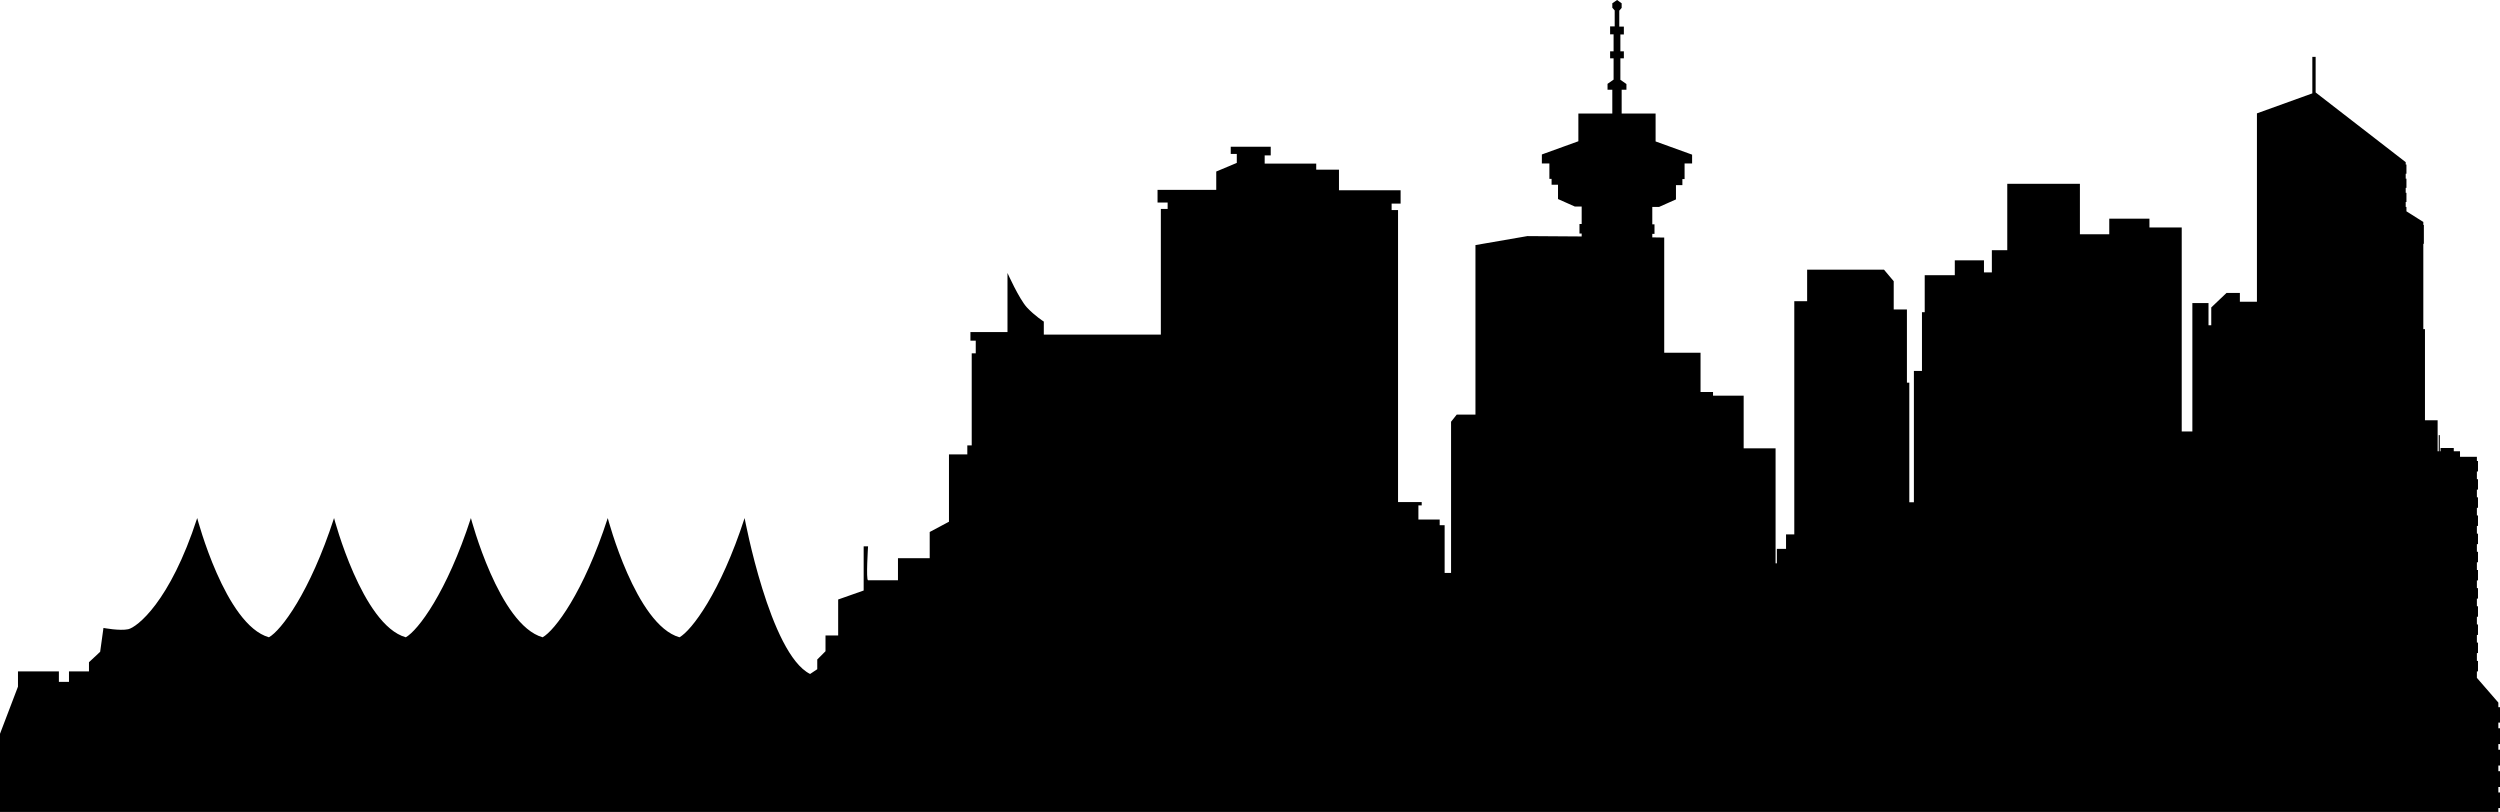 <?xml version="1.0" encoding="utf-8"?>
<!-- Generator: Adobe Illustrator 24.0.2, SVG Export Plug-In . SVG Version: 6.00 Build 0)  -->
<svg version="1.1" id="Ñëîé_1" xmlns="http://www.w3.org/2000/svg" xmlns:xlink="http://www.w3.org/1999/xlink" x="0px" y="0px"
	 width="136.28" height="44.26" viewBox="0 0 136.28 44.26" style="enable-background:new 0 0 136.28 44.26;" xml:space="preserve">
<style type="text/css">
	.st0{fill:#FFFFFF;}
	.st1{fill:#ED1C24;}
	.st2{fill:#009444;}
	.st3{fill:#9A6B37;stroke:#000000;stroke-width:0.13;}
	.st4{fill:#C88912;stroke:#000000;stroke-width:0.13;}
	.st5{fill:#CF7418;stroke:#000000;stroke-width:0.13;}
	.st6{fill:#FFFFFF;stroke:#000000;stroke-width:0.13;}
	.st7{fill:#00A886;stroke:#000000;stroke-width:0.13;}
	.st8{fill:#004FA3;stroke:#000000;stroke-width:0.13;}
	.st9{fill:none;stroke:#000000;stroke-width:0.13;}
	.st10{fill:#BC9408;stroke:#000000;stroke-width:0.13;}
	.st11{fill:#009D57;stroke:#000000;stroke-width:0.13;}
	.st12{fill:#CE6E19;stroke:#000000;stroke-width:0.13;}
	.st13{fill:#009A66;stroke:#000000;stroke-width:0.13;}
	.st14{fill:#00AB67;stroke:#000000;stroke-width:0.13;}
	.st15{fill:#EF3E33;stroke:#000000;stroke-width:0.13;}
	.st16{fill:#559534;stroke:#000000;stroke-width:0.13;}
	.st17{stroke:#000000;stroke-width:0.13;}
	.st18{fill:none;stroke:#E4E5E6;stroke-width:0.13;}
</style>
<g>
	<path d="M136.28,39.41v-0.86h-0.09V38.3l-1.11-1.28l0,0l0,0l-0.06-0.07v-0.23V36.6h0.06v-0.57h-0.06V35.6h0.06v-0.57h-0.06v-0.42
		h0.06v-0.57h-0.06v-0.42h0.06v-0.57h-0.06v-0.42h0.06v-0.57h-0.06v-0.42h0.06v-0.57h-0.06v-0.42h0.06v-0.57h-0.06v-0.42h0.06v-0.57
		h-0.06v-0.42h0.06v-0.57h-0.06v-0.42h0.06v-0.57h-0.06v-0.42h0.06v-0.57h-0.06v-0.42h0.06v-0.57h-0.06v-0.23h-0.92V24.6h-0.34
		v-0.18h-0.72v0.18H133v-0.88h-0.06v0.88h-0.06v-1.69h-0.69v-4.97h-0.09v-4.65h0.03v-1.03h-0.03V12.1l-0.92-0.58v-0.24h-0.04v-0.27
		h0.04v-0.5h-0.04v-0.27h0.04v-0.5h-0.04V9.47h0.04v-0.5h-0.04V8.84l-4.91-3.8V3.1h-0.18v1.99l-3.02,1.09v10.27h-0.93v-0.48h-0.73
		l-0.83,0.79v0.97h-0.15v-1.21h-0.88v7h-0.58V12.4h-1.76v-0.48h-2.19v0.85h-1.6v-2.75h-3.96v3.62h-0.84v1.21h-0.43v-0.66h-1.59V15
		h-1.64v2.02h-0.15v3.2h-0.44v7.16h-0.25v-6.52h-0.13v-3.99h-0.72v-1.54l-0.53-0.63h-4.19v1.72h-0.7v12.71h-0.45v0.79h-0.5v0.79
		h-0.07v-5.44v-0.83h-1.74v-2.87h-1.67v-0.2H92.7v-2.14h-1.98v-6.28l-0.65-0.01v-0.19h0.12v-0.52h-0.12v-0.95h0.37l0.92-0.41v-0.78
		h0.35V9.76h0.12V8.91h0.41V8.43l-1.99-0.72V6.19h-1.85v-1.3h0.26V4.58l-0.33-0.23V3.18h0.19V2.8h-0.19V1.88h0.19V1.45h-0.25V0.58
		l0.13-0.15V0.18L88.15,0l-0.26,0.18v0.24l0.13,0.15v0.87h-0.25v0.43h0.19V2.8h-0.19v0.38h0.19v1.16l-0.33,0.23v0.32h0.26v1.3h-1.85
		v1.51l-1.99,0.72v0.49h0.41v0.84h0.12v0.32h0.35v0.78l0.92,0.41h0.37v0.95H86.1v0.52h0.12v0.16l-2.96-0.02l-2.83,0.49v9.24h-1.02
		l-0.31,0.39v8.24h-0.35v-2.6h-0.27v-0.31h-1.16v-0.77h0.18v-0.18h-1.29V11.45h-0.35V11.1h0.49v-0.73h-3.36V9.25h-1.24V8.92h-2.81
		V8.47h0.33V8h-2.18v0.39h0.33v0.49l-1.12,0.47v1H63.1v0.69h0.55v0.35h-0.37v6.85H56.9v-0.71c0,0-0.49-0.31-0.92-0.77
		c-0.43-0.47-1.06-1.88-1.06-1.88v3.22h-2.02v0.47h0.29v0.69h-0.22v5.02h-0.24v0.49h-1v3.67L50.68,29v1.43h-1.73v1.2
		c0,0-1.51,0-1.63,0c-0.12,0,0-1.85,0-1.85h-0.24v2.41l-1.39,0.49v1.96H45v0.86l-0.45,0.45v0.53l-0.39,0.26
		c-2.19-1.09-3.57-8.5-3.57-8.5c-1.32,4.07-2.89,6.13-3.55,6.5c-2.38-0.67-3.91-6.5-3.91-6.5c-1.32,4.07-2.89,6.13-3.55,6.5
		c-2.38-0.67-3.91-6.5-3.91-6.5c-1.32,4.07-2.89,6.13-3.55,6.5c-2.38-0.67-3.91-6.5-3.91-6.5c-1.32,4.07-2.89,6.13-3.55,6.5
		c-2.38-0.67-3.91-6.5-3.91-6.5c-1.49,4.6-3.3,5.96-3.76,6.06c-0.46,0.1-1.35-0.07-1.35-0.07l-0.18,1.3l-0.61,0.57v0.5H3.76v0.57
		H3.21v-0.57H0.98v0.83L0,40v4.26h136.19v-0.21h0.09V43.2h-0.09V42.9h0.09v-0.86h-0.09v-0.31h0.09v-0.86h-0.09v-0.31h0.09v-0.86
		h-0.09v-0.31H136.28z"/>
</g>
</svg>
